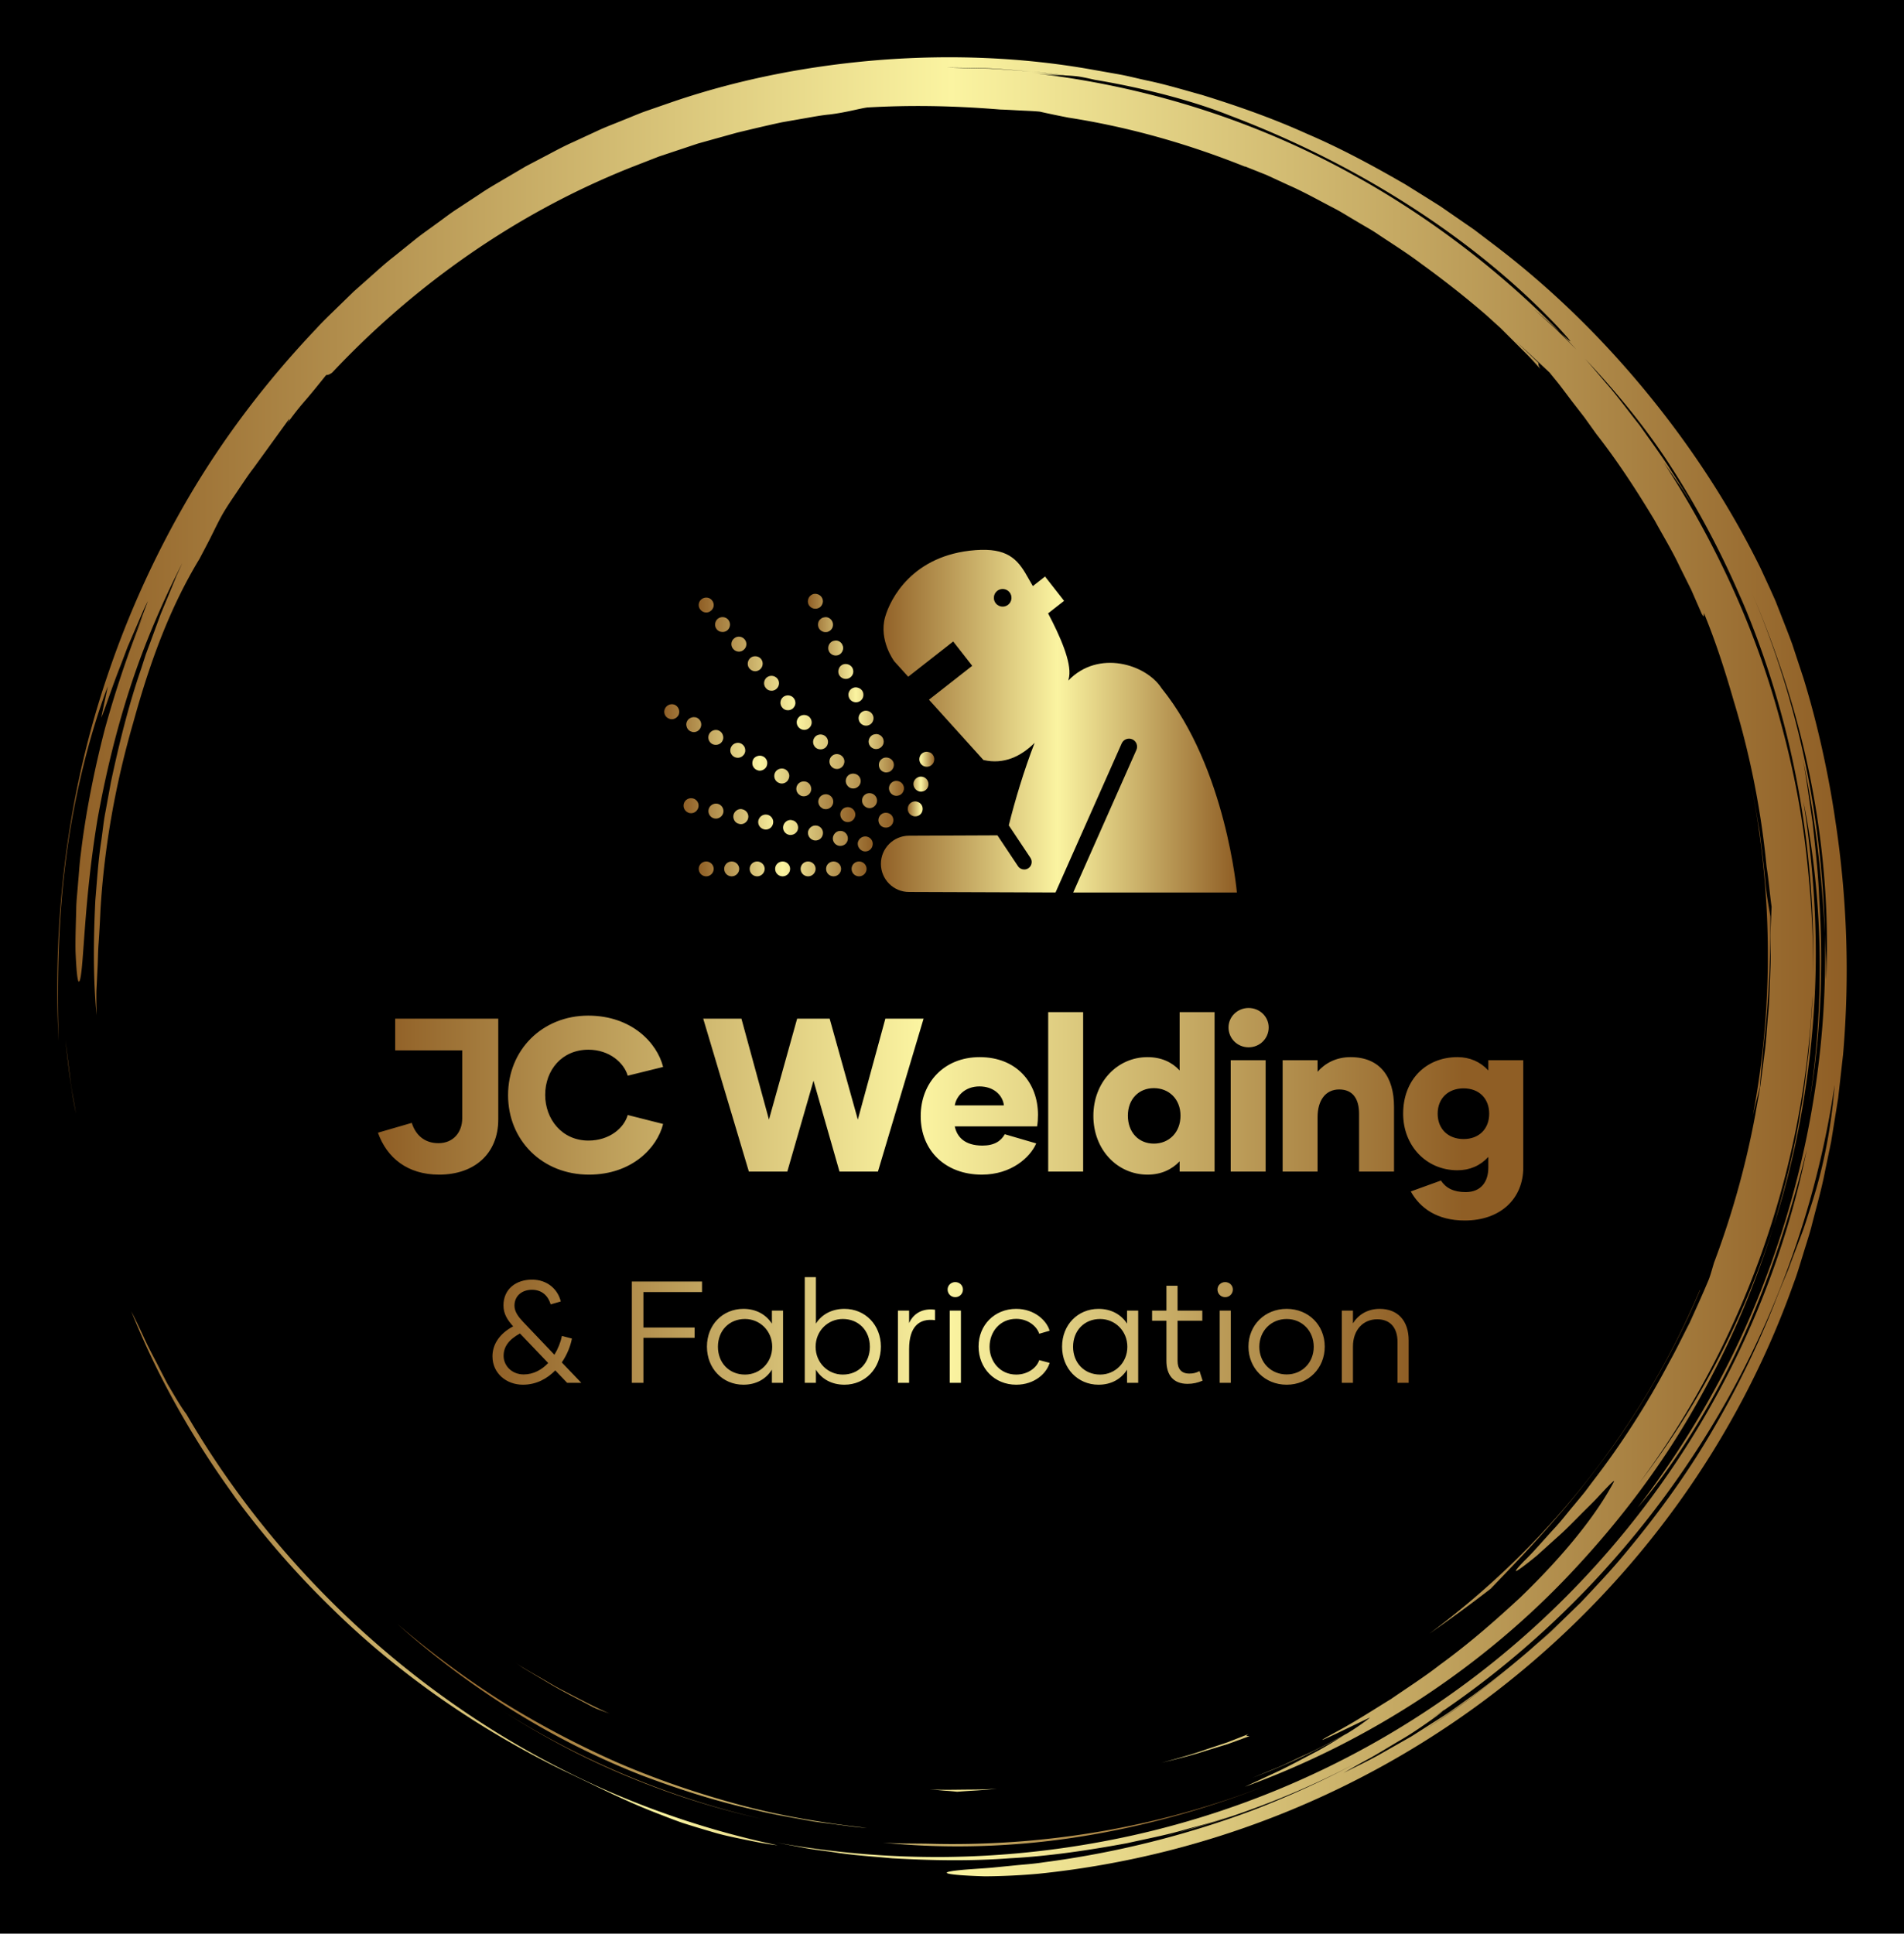 <svg height="3188.902" viewBox="0 0 3140.495 3188.902" width="3140.495" xmlns="http://www.w3.org/2000/svg" xmlns:xlink="http://www.w3.org/1999/xlink"><linearGradient id="a"><stop offset="0" stop-color="#8f5e25"/><stop offset=".5" stop-color="#fbf4a1"/><stop offset="1" stop-color="#8f5e25"/></linearGradient><path d="m0 0h3140.495v3188.902h-3140.495z"/><g fill="url(#a)"><g transform="matrix(15.866 0 0 15.866 94.457 94.454)"><path d="m22.657 154.94a90.586 90.586 0 0 0 5.861 6.251c6.914 6.805 15.159 12.525 24.004 16.851 3.259 1.526 6.265 3.107 9.787 4.468.88.338 1.779.7 2.724 1.026.953.302 1.941.604 2.974.903 1.027.321 2.122.549 3.267.786 1.146.23 2.336.493 3.614.624a91.24 91.24 0 0 1 -18.434-5.99 93.833 93.833 0 0 1 -16.873-9.842c-10.548-7.727-19.57-17.648-26.16-28.989-.272-.339-.685-.985-1.18-1.808l-.796-1.348-.803-1.551c-.534-1.076-1.149-2.168-1.62-3.226a71.281 71.281 0 0 0 -1.326-2.748c2.048 5.101 4.412 9.563 7.059 13.806a93.473 93.473 0 0 0 3.869 5.697c-.192-.259-.392-.511-.583-.771a95.012 95.012 0 0 0 4.6 5.841zm-4.618-5.862-.125-.17zm-16.704-43.036-.483-3.875c.256 2.365.553 5.008 1.096 7.654l-.327-1.879a23.961 23.961 0 0 1 -.286-1.9zm84.477 79.533c6.652.673 13.628.472 20.461-.609 6.837-1.077 13.524-2.987 19.741-5.449-11.45 4.503-23.602 6.506-35.49 6.171-1.591-.025-3.159 0-4.712-.113z" xmlns="http://www.w3.org/2000/svg"/><path d="m46.426 171.967-.259-.165c.087.055.172.111.259.165zm9.651 5.317a83.837 83.837 0 0 0 17.123 5.816c-9.688-2.21-18.805-6.109-26.774-11.133 3.06 1.947 6.277 3.749 9.651 5.317zm120.925-70.19c.098-1.58.296-3.238.346-4.027.594-5.071.77-9.401.745-13.745-.11-.783-.425-2.25-.55-3.918-.153-1.672-.378-3.309-.568-4.924-.289-1.601-.538-3.186-.854-4.74 2.275 11.617 2.237 23.279.144 34.282a94.97 94.97 0 0 1 .737-2.928z" xmlns="http://www.w3.org/2000/svg"/><path d="m.887 83.482c.848-6.9 2.653-13.626 4.37-18.107l-.695 3.28c.429-.961 1.122-3.194 2.067-5.557l.682-1.802.753-1.747c.5-1.131.92-2.203 1.363-3.025-.303.771-.595 1.602-.947 2.436-.345.837-.732 1.687-1.101 2.542l1.514-3.409a111.863 111.863 0 0 0 -3.939 11.707c-1.133 4.352-2.029 8.926-2.511 13.032-.14 1.024-.189 2.024-.28 2.978-.067.954-.183 1.864-.192 2.724-.042 1.719-.1 3.224-.071 4.428.105 2.409.25 3.61.459 2.939.411-1.333.403-8.188 1.837-16.767.767-4.276 1.868-8.966 3.362-13.561 1.483-4.599 3.427-9.058 5.44-12.992l-.592 1.292-.545 1.331-1.116 2.691-1.024 2.78-.521 1.402c-.153.476-.308.954-.461 1.434-1.32 3.807-2.307 7.816-3.167 11.857l-.559 3.052c-.205 1.014-.292 2.046-.444 3.067-.318 2.041-.434 4.097-.611 6.129-.199 4.074-.239 8.098.13 11.946-.015-.914-.03-1.726-.017-2.512l.115-2.355c.048-.809.039-1.667.115-2.65.07-.983.134-2.091.19-3.402.391-6.608 1.572-13.15 3.408-19.481 1.75-6.358 3.814-11.957 6.889-17.03l.801-1.526c.542-1.024.993-2.034 1.566-3.064.653-1.13 1.278-1.976 1.784-2.751.521-.767.963-1.441 1.469-2.095l3.682-5.082c.075-.009-.022.185-.2.473a28.962 28.962 0 0 1 1.959-2.49c.755-.875 1.488-1.803 2.109-2.569.146-.007.288-.011.623-.251 8.65-9.197 19.295-16.692 31.291-21.417l2.667-1.039 2.7-.899 1.343-.448 1.36-.38 2.71-.753c1.55-.373 3.12-.751 4.721-1.091l2.437-.426c.819-.141 1.642-.3 2.484-.378 1.674-.201 3.134-.625 3.921-.729 4.369-.249 8.73-.199 13.849.216.397.007 1.015.043 1.732.082.717.041 1.537.061 2.332.134.932.21 1.927.418 2.971.621 6.369.988 12.527 2.754 18.386 5.103l-.007-.028 2.244.894 2.29 1.058c1.571.684 3.11 1.559 4.7 2.383.798.407 1.554.904 2.338 1.354.77.474 1.576.894 2.32 1.412 1.508 1.002 3.037 1.961 4.446 3.032a99.912 99.912 0 0 1 6.6 5.198c.046.042.094.081.14.122l.042.038 1.457 1.322 1.394 1.391 1.395 1.392c.462.467.89.967 1.337 1.449-.216-.35-.208-.491-.2-.63-.689-.66-1.504-1.441-2.309-2.21 1.343 1.222 2.515 2.327 3.477 3.229.371.474.776.94 1.16 1.449l1.186 1.566 1.261 1.629 1.255 1.752c2.226 2.838 4.191 5.874 6.057 8.97.864 1.588 1.817 3.131 2.586 4.774l1.213 2.436 1.092 2.497c.314.533.192.022.231-.068 1.225 2.962 2.21 6.042 3.102 9.146a88.212 88.212 0 0 1 3.408 17.211c.225 1.378.321 2.772.52 4.153l-.123 2.924c-.001 1.103.057 2.206.01 3.311l-.128 3.326c-.016.75-.124 1.569-.187 2.459-.084.888-.128 1.846-.256 2.856l-.412 3.192c-.132 1.119-.387 2.269-.583 3.471a90.635 90.635 0 0 1 -4.312 15.482c-.242.826-.427 1.486-.592 1.855-.627 1.501-1.296 2.954-1.942 4.385-.723 1.394-1.386 2.788-2.127 4.108a86.09 86.09 0 0 1 -7.949 12.379c-.336.439-.649.885-.987 1.297l-.998 1.206c-.66.779-1.25 1.558-1.876 2.234-1.251 1.352-2.301 2.606-3.286 3.549-1.128 1.178-1.027 1.233-.246.665a35.07 35.07 0 0 0 1.608-1.262l2.122-1.914c.776-.677 1.519-1.441 2.235-2.161.708-.725 1.416-1.386 1.962-1.984 1.101-1.191 1.824-1.926 1.67-1.599-1.777 3.345-5.013 7.471-9.743 12.035-2.413 2.227-5.128 4.647-8.339 6.98-1.566 1.221-3.307 2.338-5.082 3.558-1.834 1.123-3.708 2.353-5.757 3.445-4.484 2.442 3.365-1.475 3.577-1.512a22.87 22.87 0 0 1 -2.377 1.64c-1.478.786-2.943 1.597-4.474 2.273-.895.411-1.774.855-2.679 1.239l-2.729 1.122 1.444-.568c2.952-1.173 5.711-2.555 8.202-3.922-.936.566-1.96 1.221-3.082 1.812-1.203.622-2.448 1.302-3.697 1.909l-3.625 1.686c12.968-4.711 24.885-12.507 34.319-22.67 4.723-5.066 8.935-10.631 12.369-16.651a93.904 93.904 0 0 0 8.288-18.999c-3.154 9.93-8.071 19.052-13.981 26.765 10.744-14.507 17.15-32.293 17.999-50.636-.001 1.011-.101 2.018-.168 3.025-.083 1.007-.123 2.018-.241 3.022-.257 2.005-.441 4.021-.827 6.009-.624 4-1.636 7.931-2.782 11.815 2.262-7.021 3.613-14.424 4.145-21.869.554-7.451.092-14.947-1.057-22.211 1.974 9.622 2.301 20.524.619 31.298 1.182-6.949 1.482-14.112 1.028-21.214-.102-2.713-.422-5.407-.685-7.901-.377-2.476-.662-4.762-1.027-6.611 1.445 6.826 2.015 12.648 2.293 18.136-.267-11.977-2.748-24.112-7.62-35.511 2.659 6.191 4.842 12.851 6.175 19.698 1.34 6.84 1.897 13.838 1.58 20.57-.015-.788.018-1.575-.028-2.366l-.107-2.391c.287 10.85-1.384 21.604-4.696 31.717-1.662 5.056-3.715 9.969-6.2 14.644a95.521 95.521 0 0 1 -8.56 13.316c3.673-4.29 7.551-10.354 10.646-17.015 3.081-6.675 5.368-13.894 6.941-20.199-2.314 11.322-6.907 22.494-13.571 32.471-6.646 9.985-15.351 18.764-25.423 25.502-10.06 6.759-21.474 11.437-33.187 13.748a94.608 94.608 0 0 1 -17.657 1.809 94.462 94.462 0 0 1 -17.361-1.515l3.005.571c1.002.19 2.018.295 3.026.445 2.016.324 4.055.446 6.087.633 4.073.229 8.168.306 12.25-.005 4.089-.217 8.152-.827 12.196-1.572 2.006-.456 4.036-.829 6.017-1.414.994-.278 2-.521 2.987-.83l2.955-.958c-1.492.462-3.062 1.074-4.739 1.523l-2.101.618a91.772 91.772 0 0 0 12.91-4.496 89.46 89.46 0 0 0 5.651-2.705 96.653 96.653 0 0 1 -10.714 4.872 98.407 98.407 0 0 1 -21.66 5.382c-1.11.176-2.122.231-3.029.326l-2.428.24c-1.429.113-2.484.164-3.222.245-1.477.147-1.687.284-1.099.397.587.113 1.971.203 3.673.251 1.697-.01 3.71-.101 5.541-.268 18.397-1.887 35.288-9.107 48.824-19.916 13.545-10.811 23.919-25.172 29.701-41.467.363-.946.642-1.922.944-2.89.293-.971.617-1.932.882-2.912.491-1.97 1.072-3.917 1.448-5.917l.619-2.985.487-3.012.241-1.507.172-1.517.342-3.034c.698-8.114.422-16.315-.812-24.363-.66-4.554-1.82-9.961-3.315-14.777l-1.15-3.484c-.4-1.107-.825-2.151-1.203-3.133l-.557-1.415-.571-1.271-.981-2.124c-3.134-6.359-7.072-12.424-11.682-18.065-4.605-5.643-9.896-10.868-15.861-15.418l-2.244-1.703-2.327-1.608-1.166-.806-1.203-.756-2.417-1.508c-3.295-1.904-6.67-3.739-10.228-5.261-3.521-1.598-7.206-2.895-10.957-4.055-1.895-.52-3.781-1.1-5.724-1.499-.968-.209-1.928-.463-2.907-.638l-2.944-.521c-7.04-1.239-14.363-1.534-21.679-.984-7.312.565-14.655 1.953-21.696 4.349l-2.635.913c-.881.297-1.73.682-2.597 1.019-.858.359-1.735.673-2.577 1.069l-2.532 1.173c-.852.376-1.675.808-2.496 1.245l-2.469 1.297-2.402 1.412c-.8.472-1.606.933-2.372 1.458l-2.324 1.528c-.782.497-1.506 1.078-2.261 1.612-.741.554-1.51 1.07-2.226 1.654l-2.157 1.737c-.729.565-1.417 1.178-2.103 1.792l-2.063 1.83-1.971 1.919c-.656.639-1.319 1.271-1.93 1.951-5.031 5.298-9.451 11.078-13.066 17.194a99.518 99.518 0 0 0 -8.667 18.962c-4.375 12.92-5.63 26.023-5.046 37.858-.126-4.872-.147-11.859.753-18.755zm141.132 90.446a96.807 96.807 0 0 0 8.765-6.389c-2.84 2.339-5.758 4.499-8.765 6.389zm40.217-54.282c-.299.901-.552 1.791-.882 2.641l-.957 2.523-.466 1.248-.513 1.231a108.54 108.54 0 0 0 -.997 2.501 97.307 97.307 0 0 1 -6.587 13.35c-2.521 4.275-5.443 8.281-8.565 12.04-1.542 1.899-3.222 3.66-4.874 5.421l-2.581 2.523c-.847.848-1.774 1.604-2.652 2.404-.736.64-1.478 1.266-2.225 1.882a90.696 90.696 0 0 0 7.896-7.312 89.808 89.808 0 0 1 -11.689 10.188c-1.036.722-2.037 1.496-3.113 2.176l-3.247 2.069-3.43 1.949c-1.167.648-2.399 1.224-3.634 1.855a74.206 74.206 0 0 1 2.685-1.508c1.021-.567 2.092-1.237 3.138-1.85 1.054-.601 2.012-1.261 2.808-1.813s1.42-1.01 1.745-1.306c-.464.315-.936.617-1.406.924a92.477 92.477 0 0 0 1.507-1.015c-.021.023-.065.059-.101.091 10.932-7.466 20.245-17.277 27.223-28.462 7.009-11.175 11.57-23.781 13.46-36.601-.41 5.142-1.352 9.248-2.543 12.851zm-15.102-78.05a92.37 92.37 0 0 1 7.773 14.352c.25.549.486 1.106.719 1.664 4.963 12.154 7.221 25.192 6.89 38.036.084-4.25-.198-8.498-.669-12.71-.533-4.854-1.518-9.65-2.824-14.341-2.562-9.407-6.723-18.323-12.005-26.451.485.67.996 1.396 1.525 2.166a32.826 32.826 0 0 1 1.59 2.463l-.638-1.109-.689-1.079-1.378-2.156c-.938-1.424-1.955-2.796-2.934-4.192-1.062-1.334-2.069-2.712-3.174-4.011-.836-.953-1.637-1.938-2.485-2.879 2.992 3.155 5.801 6.54 8.299 10.247zm-70.248-40.444c1.467.078 2.937.221 4.407.331 1.204.101 2.402.279 3.588.413.356.015.732.039 1.204.092.471.065 1.034.186 1.769.354 5.469.912 10.459 2.283 14.001 3.699 6.798 2.573 13.123 5.774 18.86 9.471 5.739 3.69 10.889 7.887 15.246 12.471 2.008 2.179 1.422 1.704.315.646l1.662 1.764c-.736-.734-1.459-1.478-2.206-2.196l-2.301-2.09c.56.49 1.918 1.663 2.845 2.522-7.389-7.539-16.026-13.799-25.375-18.404-9.356-4.603-19.431-7.446-29.502-8.581 1.618.18 2.412.22 3.168.24-1.085-.127-2.173-.301-3.274-.401-1.479-.097-2.955-.229-4.423-.301l-4.36-.103c1.444-.001 2.907.039 4.376.073z" xmlns="http://www.w3.org/2000/svg"/><path d="m115.942 184.69.426-.125c-.446.12-.885.252-1.334.366.304-.076.609-.15.908-.241zm44.482-38.539c4.235-5.587 7.977-12.263 10.366-18.014l-.029.006c-6.061 14.322-15.892 26.66-28.16 35.744a159.12 159.12 0 0 0 6.418-4.703c2.698-2.82 7.213-7.406 11.405-13.033zm-125.074 16.695c7.172 6.412 15.821 11.992 25.448 15.751 3.754 1.413 7.585 2.651 11.503 3.523 1.944.502 3.929.812 5.899 1.181.987.175 1.987.272 2.979.412.994.129 1.986.275 2.987.333-4.519-.501-9.005-1.251-13.372-2.44-4.364-1.185-8.642-2.65-12.769-4.449a97.4 97.4 0 0 1 -11.894-6.314c-3.786-2.408-7.376-5.097-10.781-7.997zm88.527 11.431-2.219.871-2.266.756c-1.5.54-3.047.944-4.59 1.373 1.551-.39 3.111-.754 4.624-1.254l2.283-.698 2.23-.815c-.086-.044-.594.055-.062-.233zm-26.194 5.688c-1.16.099-2.326.09-3.494.102-1.168.014-2.338.039-3.509-.038l1.576.148c.482.031.916.068 1.295.113 1.381-.118 2.752-.151 4.132-.325zm-46.242-10.756c1.341.787 2.765 1.48 4.178 2.244.354.194.996.415 1.801.709-1.721-.739-3.37-1.655-5.046-2.505-.83-.441-1.629-.935-2.443-1.395-.812-.464-1.621-.927-2.389-1.445l.937.626.977.584z" xmlns="http://www.w3.org/2000/svg"/></g><g transform="matrix(18.74 0 0 18.74 1095.644 704.553)"><path d="m17.148 39.523c-.37 0-.66-.291-.66-.659 0-.357.29-.647.66-.647.355 0 .66.29.66.647-.001.368-.305.659-.66.659zm-2.243 0c-.37 0-.66-.291-.66-.659 0-.357.29-.647.66-.647.356 0 .659.29.659.647 0 .368-.303.659-.659.659zm-2.243 0c-.368 0-.66-.291-.66-.659 0-.357.292-.647.66-.647.357 0 .66.29.66.647 0 .368-.303.659-.66.659zm-2.243 0c-.369 0-.66-.291-.66-.659 0-.357.291-.647.66-.647.357 0 .66.29.66.647 0 .368-.303.659-.66.659zm-2.242 0c-.37 0-.66-.291-.66-.659 0-.357.29-.647.66-.647.355 0 .66.29.66.647 0 .368-.304.659-.66.659zm-2.242 0c-.37 0-.66-.291-.66-.659 0-.357.29-.647.66-.647.355 0 .66.29.66.647-.001.368-.305.659-.66.659zm-2.243 0c-.37 0-.659-.291-.659-.659 0-.357.29-.647.659-.647.357 0 .66.29.66.647-.001.368-.303.659-.66.659z" xmlns="http://www.w3.org/2000/svg"/><path d="m17.689 37.333c-.027 0-.119-.013-.133-.013-.355-.093-.58-.436-.514-.792.079-.303.342-.514.646-.514.026 0 .119 0 .145.013.356.08.581.422.501.778-.066.317-.329.528-.645.528zm-2.19-.489c-.027 0-.119 0-.146-.013-.355-.08-.58-.436-.501-.778.08-.316.343-.527.647-.527.026 0 .119.013.146.013.355.08.58.436.501.792-.068.303-.33.513-.647.513zm-2.19-.474c-.026 0-.119-.014-.131-.014-.37-.093-.581-.435-.516-.79.08-.305.344-.516.647-.516.027 0 .118.014.146.014.355.079.58.422.501.778-.066.318-.33.528-.647.528zm-2.19-.488c-.026 0-.119 0-.145-.013-.357-.079-.581-.436-.502-.778.08-.317.344-.528.647-.528.027 0 .118.014.146.027.171.025.317.131.408.276.093.146.133.33.093.501-.067.305-.343.515-.647.515zm-2.191-.475c-.013 0-.105-.013-.118-.013-.383-.08-.607-.436-.527-.792.079-.303.343-.515.646-.515.027 0 .12.014.146.014.356.079.581.435.501.777-.066.318-.331.529-.648.529zm-2.188-.476c-.027 0-.12-.013-.146-.025-.171-.027-.317-.133-.41-.277-.091-.159-.131-.329-.091-.501.066-.304.343-.528.647-.528.025 0 .118.014.144.026.357.08.581.436.501.779-.065.303-.33.526-.645.526zm-2.19-.488c-.027 0-.119-.013-.146-.013-.355-.078-.581-.436-.501-.791.066-.304.343-.515.647-.515.025 0 .118.014.144.014.357.079.581.435.501.791-.065.29-.342.514-.645.514zm-2.19-.474c-.027 0-.118-.014-.146-.014-.355-.092-.58-.435-.501-.791.066-.303.33-.515.646-.515.026 0 .119.013.145.013.357.079.581.423.502.778-.079.319-.344.529-.646.529z" xmlns="http://www.w3.org/2000/svg"/><path d="m16.158 34.748c-.119 0-.237-.027-.343-.093-.304-.185-.41-.594-.238-.896.186-.317.607-.423.911-.237.317.185.423.58.237.896-.118.211-.342.33-.567.33zm-1.939-1.135c-.12 0-.238-.026-.33-.092-.317-.186-.423-.594-.239-.898.171-.303.594-.421.898-.236.316.184.421.594.237.896-.117.211-.341.33-.566.33zm-1.939-1.134c-.119 0-.237-.027-.33-.093-.315-.185-.421-.581-.237-.896.171-.305.594-.41.896-.238.159.093.264.238.304.409.053.172.026.343-.066.501-.119.197-.329.317-.567.317zm-1.939-1.122c-.119 0-.224-.04-.33-.093-.316-.185-.422-.593-.237-.91.171-.304.607-.409.896-.236.159.091.264.236.317.408.04.171.013.343-.08.501-.105.198-.33.33-.566.33zm-1.939-1.134c-.119 0-.224-.04-.33-.093-.146-.093-.264-.237-.304-.41-.039-.171-.013-.342.066-.501.172-.29.594-.408.911-.224.146.08.251.224.304.396.039.172.013.356-.067.502-.119.198-.343.33-.58.33zm-1.926-1.134c-.119 0-.238-.027-.344-.093-.144-.079-.25-.225-.303-.396-.04-.172-.013-.355.079-.501.173-.305.594-.423.898-.237.145.091.264.237.303.408.04.171.027.343-.065.488-.12.198-.331.331-.568.331zm-1.94-1.136c-.119 0-.237-.025-.343-.091-.303-.186-.409-.581-.224-.898.171-.303.594-.421.896-.236.159.093.264.236.304.408.053.171.025.344-.066.501-.118.198-.329.316-.567.316zm-1.939-1.12c-.119 0-.224-.04-.33-.093-.158-.093-.264-.237-.303-.408-.053-.172-.027-.345.066-.502.171-.291.594-.409.896-.238.317.186.423.595.237.911-.118.197-.329.33-.566.33zm-1.939-1.135c-.119 0-.224-.04-.33-.092-.317-.186-.423-.581-.237-.897.185-.317.593-.422.897-.25.317.196.422.592.25.909-.132.198-.343.33-.58.33z" xmlns="http://www.w3.org/2000/svg"/><path d="m19.509 35.236c-.198 0-.382-.08-.501-.225-.238-.291-.199-.699.079-.937.277-.224.699-.186.923.079.237.276.199.699-.079.937-.119.093-.263.146-.422.146zm-1.437-1.715c-.199 0-.383-.093-.501-.238-.12-.132-.172-.303-.158-.488.013-.172.091-.33.237-.448.264-.225.7-.185.924.093.237.277.197.686-.08.924-.12.105-.278.157-.422.157zm-1.438-1.728c-.198 0-.382-.079-.502-.237-.237-.277-.197-.687.067-.924.277-.224.713-.185.937.079.237.291.197.699-.08.923-.12.106-.265.159-.422.159zm-1.439-1.715c-.197 0-.382-.093-.501-.237-.237-.277-.197-.699.08-.924.277-.238.698-.186.923.079.12.133.172.304.158.475-.026.185-.105.343-.237.449-.119.105-.265.158-.423.158zm-1.438-1.729c-.197 0-.383-.079-.501-.225-.237-.29-.198-.698.08-.937.277-.225.698-.185.922.08.238.276.199.698-.079.937-.118.092-.264.145-.422.145zm-1.438-1.714c-.198 0-.382-.092-.501-.237-.119-.132-.171-.304-.158-.488.013-.171.105-.33.237-.448.264-.211.7-.185.924.093.237.276.198.698-.079.922-.119.105-.264.158-.423.158zm-1.437-1.728c-.198 0-.383-.08-.501-.238-.238-.277-.199-.686.079-.923.277-.224.699-.186.923.079.119.146.171.316.159.488-.013.171-.106.329-.237.448-.121.093-.265.146-.423.146zm-1.438-1.715c-.199 0-.383-.08-.501-.238-.238-.277-.198-.686.066-.924.29-.237.712-.185.937.08.237.276.197.686-.08.924-.119.105-.264.158-.422.158zm-1.438-1.716c-.198 0-.382-.092-.515-.25-.224-.265-.184-.687.093-.924.264-.225.699-.185.924.078.237.278.197.7-.08.938-.119.092-.265.158-.422.158zm-1.439-1.727c-.197 0-.382-.093-.501-.237-.119-.133-.171-.304-.159-.476.014-.184.106-.343.239-.448.264-.237.698-.198.923.079.119.132.171.304.157.475-.013.185-.105.343-.237.448-.118.106-.263.159-.422.159zm-1.437-1.728c-.197 0-.383-.08-.501-.226-.237-.277-.197-.698.08-.937.277-.225.698-.185.922.08.238.289.198.699-.079.937-.119.094-.264.146-.422.146zm-1.438-1.716c-.198 0-.382-.092-.501-.237-.119-.132-.171-.304-.158-.476.013-.184.105-.343.237-.448.277-.224.7-.197.924.08.238.277.211.685-.079.922-.119.106-.265.159-.423.159z" xmlns="http://www.w3.org/2000/svg"/><path d="m20.446 32.439c-.264 0-.501-.158-.607-.396-.08-.172-.08-.344-.013-.516.066-.158.197-.29.355-.355.304-.133.726.013.858.343.079.158.079.343.013.501-.066.172-.185.304-.357.37-.065.026-.171.053-.249.053zm-.897-2.058c-.264 0-.502-.157-.607-.396-.067-.158-.067-.343-.014-.501.066-.172.199-.303.357-.37.317-.131.725.015.871.344.144.33-.015.713-.344.87-.039.014-.21.053-.263.053zm-.898-2.058c-.264 0-.501-.158-.607-.396-.144-.33.013-.726.343-.871.053-.013.226-.053.264-.053.264 0 .501.159.607.396.065.159.08.343.014.501-.067.172-.199.292-.357.37-.078.026-.171.053-.264.053zm-.884-2.058c-.264 0-.501-.158-.607-.396-.146-.343.013-.726.343-.871.317-.144.727.027.858.345.079.158.079.342.013.501-.066.171-.185.303-.356.369-.079.039-.171.052-.251.052zm-.896-2.058c-.264 0-.501-.158-.607-.396-.066-.158-.08-.343-.013-.501.065-.171.197-.304.368-.369.277-.132.712.013.858.342.066.159.066.345.013.502-.066.172-.197.304-.355.369-.08.04-.171.053-.264.053zm-.897-2.057c-.264 0-.502-.159-.608-.397-.065-.157-.065-.343 0-.501.053-.171.186-.29.344-.368.33-.133.738.025.871.343.066.158.079.343.013.501-.065.171-.186.29-.356.37-.08.037-.172.052-.264.052zm-.885-2.058c-.263 0-.501-.159-.607-.396-.144-.33.014-.726.344-.871.039-.013.21-.053.263-.053.264 0 .502.158.594.396.08.158.08.344.013.502-.066.172-.185.303-.343.369-.092.039-.171.053-.264.053zm-.896-2.058c-.264 0-.501-.158-.607-.396-.066-.158-.066-.344-.013-.503.065-.171.197-.289.355-.368.04-.014.224-.053.264-.053.264 0 .501.158.606.408.066.146.066.33.013.488-.066.172-.197.305-.355.37-.079.041-.171.054-.263.054zm-.897-2.059c-.264 0-.501-.159-.606-.396-.066-.159-.066-.343 0-.501.065-.171.184-.29.355-.37.304-.131.725.027.858.344.079.157.079.342.013.501-.065.171-.184.303-.355.369-.081.04-.174.053-.265.053z" xmlns="http://www.w3.org/2000/svg"/><path d="m22.094 34.247c-.027 0-.133 0-.146-.015-.368-.092-.58-.434-.501-.791.065-.303.33-.514.646-.514.026 0 .119.013.146.025.355.08.58.436.487.793-.065.29-.329.502-.632.502zm.501-2.178c-.025 0-.118-.013-.146-.013-.355-.093-.58-.448-.501-.805.08-.29.343-.502.646-.502.026 0 .132.014.146.014.355.079.58.436.501.792-.064.303-.328.514-.646.514zm.515-2.189c-.026 0-.119-.014-.144-.014-.357-.078-.581-.435-.501-.79.066-.305.33-.516.646-.516.027 0 .12.014.146.027.171.025.317.131.409.289.093.146.12.317.08.488-.068.304-.332.516-.636.516z" xmlns="http://www.w3.org/2000/svg"/><path d="m35.994 40.948h14.406s-.937-10.93-6.626-17.975c-1.354-2.117-5.578-3.429-8.207-.68.027-.115.053-.232.069-.335.213-1.298-.807-3.598-1.853-5.576l1.408-1.103-1.676-2.14-1.074.842c-.208-.355-.384-.657-.501-.87-.869-1.562-1.817-2.498-4.543-2.295-5.577.416-7.517 4.327-7.958 5.888-.581 2.051.805 3.896.805 3.896l1.228 1.358 3.959-3.101 1.675 2.14-3.809 2.982 4.794 5.307c1.81.42 3.319-.329 4.508-1.51-.933 2.405-1.739 5.094-2.275 7.261l1.906 2.859c.202.303.12.713-.183.915-.112.074-.239.11-.366.11-.212 0-.421-.103-.549-.294l-1.807-2.711c-2.122.009-7.779.033-7.78.033-1.365 0-2.473 1.104-2.476 2.471-.002 1.368 1.104 2.478 2.471 2.48l12.897.046 5.828-13.126c.163-.354.581-.51.937-.35.356.163.513.583.35.938zm-6.28-25.162c-.428-.04-.742-.417-.701-.845.039-.428.418-.742.845-.701.426.039.742.417.701.845-.039.427-.421.741-.845.701z" xmlns="http://www.w3.org/2000/svg"/></g><path d="m22.84 12v18.44c0 6.24-4.32 10.12-10.84 10.12-5.8 0-9.56-3.08-11.2-7.68l6.2-1.8c.68 2.2 2.32 3.72 4.88 3.72 2.72 0 4.36-2 4.36-4.56v-12.44h-12.28v-5.8zm16.594 28.56c-8.52 0-14.8-6.28-14.8-14.56s6.28-14.56 14.68-14.56c8 0 12.64 5.04 13.72 9.4l-6.48 1.6c-.68-2.36-3.36-4.76-7.2-4.76-4.88 0-7.92 3.76-7.92 8.28 0 4.4 3.04 8.36 7.92 8.36 3.84 0 6.52-2.28 7.2-4.68l6.48 1.64c-1.08 4.36-5.72 9.28-13.6 9.28zm54.308-28.56h7l-8.36 28h-7.04l-4.76-16.64-4.8 16.64h-7.04l-8.36-28h7l5.04 18.48 5.16-18.48h5.96l5.16 18.48zm17.674 28.56c-6.64 0-11.2-4.36-11.2-10.72 0-6.12 4.28-10.8 10.8-10.8 6.76 0 10.68 4.68 10.68 10.56 0 .72-.04 1.44-.16 2.12h-15.08c.4 1.92 1.8 3.52 5.08 3.52 2.16 0 3.4-.84 4.08-2.08l5.76 1.68c-1.08 2.52-4.52 5.72-9.96 5.72zm-4.96-12.68h9c-.2-1.84-1.84-3.48-4.48-3.48s-4.24 1.76-4.52 3.48zm17.114 12.12v-29.2h6.4v29.2zm24.074-29.2h6.4v29.2h-6.4v-1.88c-1.4 1.48-3.36 2.44-5.88 2.44-5.52 0-9.92-4.56-9.92-10.76s4.4-10.76 9.92-10.76c2.52 0 4.48.92 5.88 2.44zm-4.72 24.08c2.76 0 4.88-2.04 4.88-5.12 0-3.04-2.12-5.04-4.88-5.04s-4.76 2-4.76 5.04c0 3.08 2 5.12 4.76 5.12zm17.354-17.64c-2.04 0-3.68-1.6-3.68-3.64 0-1.96 1.64-3.56 3.68-3.56s3.68 1.6 3.68 3.56c0 2.04-1.64 3.64-3.68 3.64zm-3.28 22.76v-20.4h6.4v20.4zm21.954-20.96c5.44 0 7.96 3.68 7.96 9.08v11.88h-6.4v-10.6c0-2.68-1.12-4.44-3.64-4.44-2.48 0-3.96 1.96-3.96 5.08v9.96h-6.4v-20.4h6.4v2.12c1.36-1.56 3.4-2.68 6.04-2.68zm25.234.56h6.4v19.64c0 5.72-4.16 9.72-10.72 9.72-5.08 0-8.2-2.28-9.88-5.32l5.52-2c.88 1.36 2.32 2.12 4.52 2.12 2.84 0 4.16-1.92 4.16-4.48v-1.96c-1.48 1.6-3.4 2.44-5.64 2.44-5.8 0-9.96-4.56-9.96-10.36 0-6.2 4.16-10.36 9.96-10.36 2.24 0 4.16.84 5.64 2.44zm-4.52 14.44c2.8 0 4.68-1.84 4.68-4.64s-1.88-4.64-4.68-4.64c-2.84 0-4.76 1.84-4.76 4.64s1.92 4.64 4.76 4.64z" transform="matrix(9.005 0 0 9.005 616.173 1571.932)"/><path d="m13.58 20h-1.96l-1.64-1.72c-1.12 1.14-2.6 1.98-4.48 1.98-2.26 0-4.2-1.56-4.2-3.92 0-1.6.92-3.12 2.86-4.14-.76-.86-1.34-1.68-1.34-2.9 0-2.26 1.74-3.56 3.94-3.56 2.18 0 3.6 1.4 3.98 3.02l-1.4.4c-.36-1.24-1.26-2.02-2.58-2.02-1.38 0-2.42.84-2.42 2.2 0 .84.56 1.56 1.18 2.22l4.34 4.56c.5-.82.86-1.72 1.04-2.6l1.38.36c-.18.98-.64 2.2-1.4 3.3zm-7.96-1.16c1.34 0 2.5-.64 3.38-1.58l-3.9-4.08c-1.56.86-2.26 1.84-2.26 3.1 0 1.32 1.1 2.56 2.78 2.56zm24.64-11.38h-8.1v4.9h7.08v1.42h-7.08v6.22h-1.6v-14h9.7zm5.72 12.8c-2.88 0-5.04-2.26-5.04-5.26s2.16-5.22 5.04-5.22c1.78 0 3.14.8 3.94 2.04v-1.8h1.54v9.98h-1.54v-1.82c-.8 1.28-2.16 2.08-3.94 2.08zm.22-1.4c2.06 0 3.76-1.64 3.76-3.84s-1.7-3.84-3.76-3.84c-2.2 0-3.74 1.62-3.74 3.84 0 2.2 1.54 3.84 3.74 3.84zm13.74-9.08c2.88 0 5.04 2.22 5.04 5.22s-2.16 5.26-5.04 5.26c-1.78 0-3.16-.8-3.94-2.08v1.82h-1.54v-14.6h1.54v6.42c.78-1.24 2.16-2.04 3.94-2.04zm-.22 9.08c2.2 0 3.74-1.64 3.74-3.84 0-2.22-1.54-3.84-3.74-3.84-2.06 0-3.76 1.64-3.76 3.84s1.7 3.84 3.76 3.84zm9.16-7.12c.6-1.3 1.82-2.08 3.58-1.84v1.44c-2.16-.28-3.58.86-3.58 4v4.66h-1.54v-9.98h1.54zm6.38-3.58c-.6 0-1.06-.46-1.06-1.06 0-.56.46-1.02 1.06-1.02s1.06.46 1.06 1.02c0 .6-.46 1.06-1.06 1.06zm-.76 11.84v-9.98h1.54v9.98zm9.18.26c-3 0-5.2-2.28-5.2-5.28 0-2.96 2.2-5.2 5.2-5.2 2.56 0 4.22 1.64 4.62 3.02l-1.44.42c-.32-1.02-1.54-2.06-3.18-2.06-2.24 0-3.68 1.78-3.68 3.86 0 2.02 1.44 3.84 3.68 3.84 1.64 0 2.86-.98 3.18-2l1.44.38c-.4 1.42-2.06 3.02-4.62 3.02zm11.38 0c-2.88 0-5.04-2.26-5.04-5.26s2.16-5.22 5.04-5.22c1.78 0 3.14.8 3.94 2.04v-1.8h1.54v9.98h-1.54v-1.82c-.8 1.28-2.16 2.08-3.94 2.08zm.22-1.4c2.06 0 3.76-1.64 3.76-3.84s-1.7-3.84-3.76-3.84c-2.2 0-3.74 1.62-3.74 3.84 0 2.2 1.54 3.84 3.74 3.84zm13.74-.48.42 1.32c-.7.3-1.34.44-2.08.44-2 0-2.92-1.26-2.92-3.18v-5.54h-1.98v-1.4h1.98v-3.44h1.54v3.44h3.42v1.4h-3.42v5.54c0 1.12.52 1.76 1.62 1.76.52 0 .9-.08 1.42-.34zm3.54-10.22c-.6 0-1.06-.46-1.06-1.06 0-.56.46-1.02 1.06-1.02s1.06.46 1.06 1.02c0 .6-.46 1.06-1.06 1.06zm-.76 11.84v-9.98h1.54v9.98zm9.26.26c-3.02 0-5.28-2.28-5.28-5.26s2.26-5.22 5.28-5.22 5.26 2.24 5.26 5.22-2.24 5.26-5.26 5.26zm0-1.42c2.14 0 3.74-1.64 3.74-3.82s-1.6-3.84-3.74-3.84c-2.16 0-3.78 1.66-3.78 3.84s1.62 3.82 3.78 3.82zm12.86-9.06c2.48 0 4 1.62 4 4.36v5.86h-1.54v-5.64c0-1.94-.98-3.14-2.8-3.14-2 0-3.36 1.52-3.36 3.76v5.02h-1.54v-9.98h1.54v1.76c.7-1.14 1.96-2 3.7-2z" transform="matrix(11.935 0 0 11.935 796.763 2041.808)"/></g></svg>